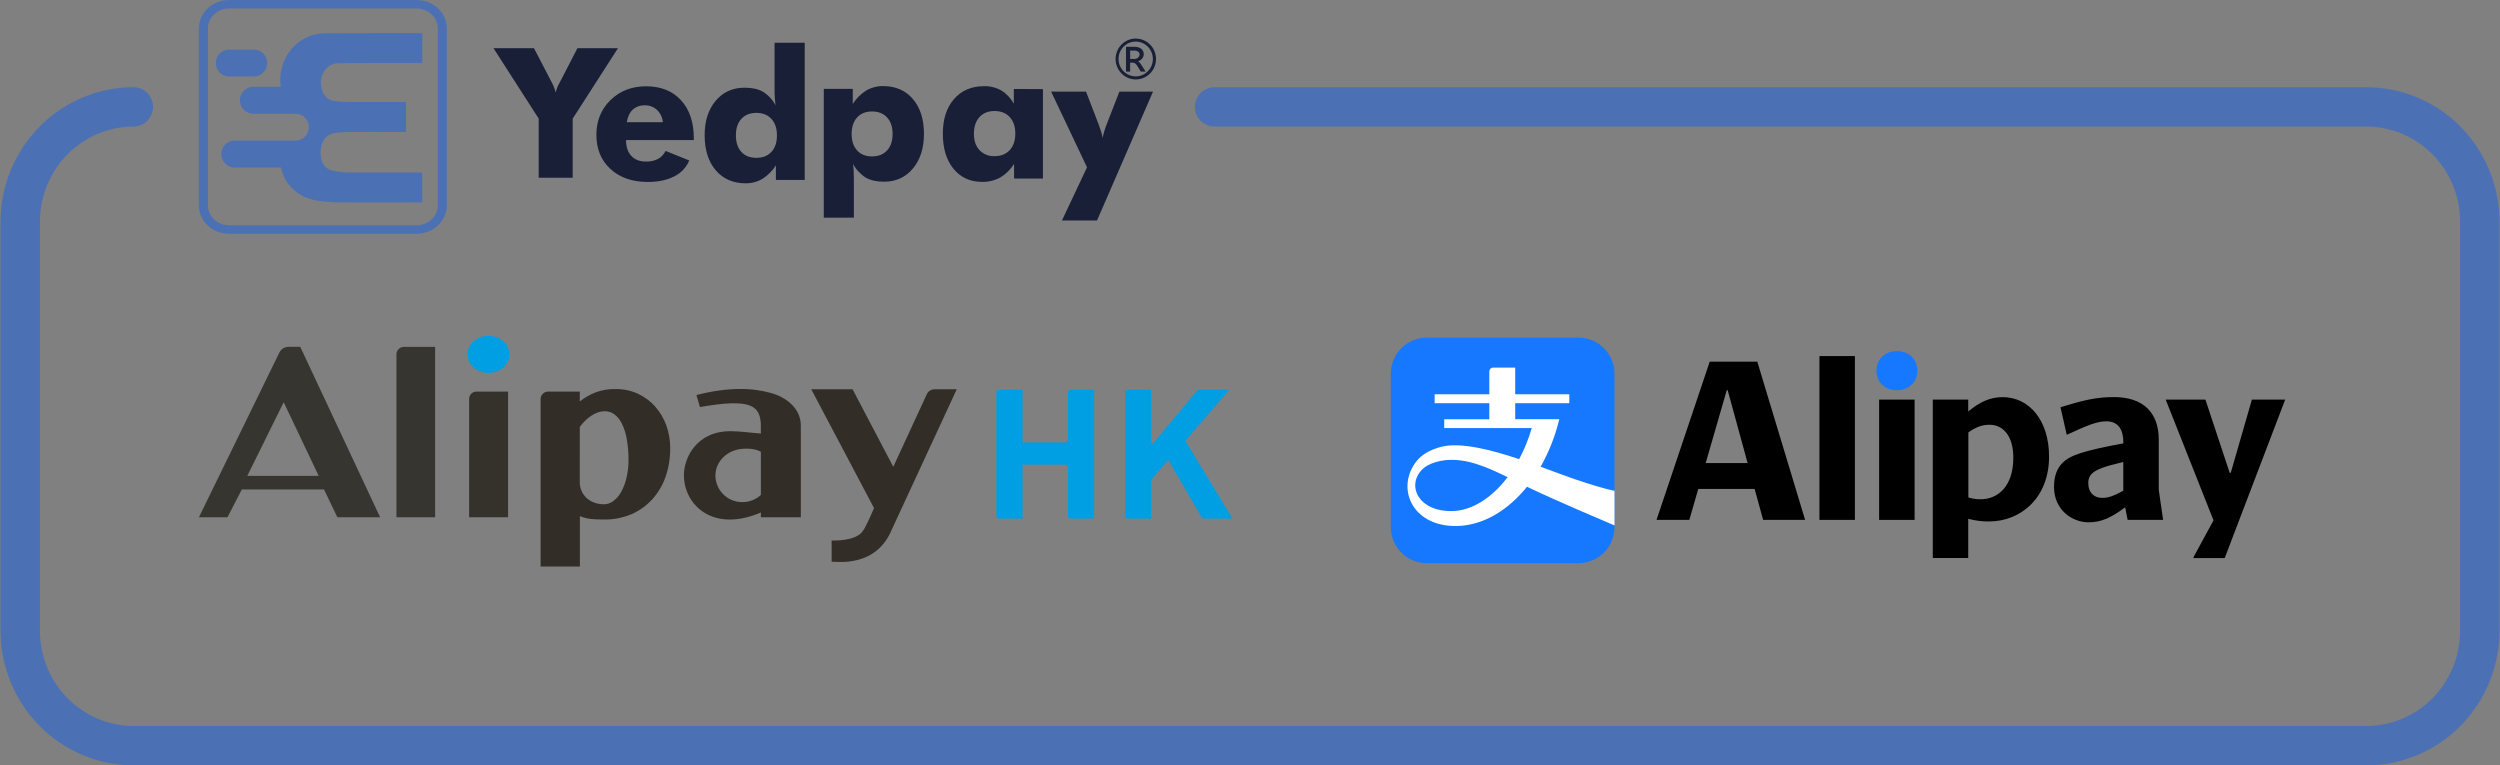 <svg width="1571" height="481" viewBox="0 0 1571 481" fill="none" xmlns="http://www.w3.org/2000/svg">
<rect x="0" y="0" width="1571" height="481" fill="#808080" stroke="none"/>
<path fill-rule="evenodd" clip-rule="evenodd" d="M338.519 111.68V74.53L310.113 30.27H335.528L346.458 51.27L346.793 51.91C347.859 53.887 348.659 55.999 349.173 58.19C349.664 56.06 350.47 54.017 351.562 52.13C351.779 51.72 351.937 51.45 352.007 51.29L362.867 30.29H388.331L359.876 74.55V111.7H338.519" fill="#181F37"/>
<path fill-rule="evenodd" clip-rule="evenodd" d="M416.53 76.78C416.286 73.856 414.994 71.124 412.896 69.1C410.84 67.174 408.123 66.137 405.323 66.21C402.527 66.065 399.782 67.01 397.652 68.85C395.736 70.61 394.482 73.26 393.86 76.78H416.53ZM436 88H393.396C393.396 92.33 394.541 95.67 396.724 98C398.906 100.33 401.996 101.53 405.985 101.53C408.609 101.621 411.214 101.04 413.558 99.84C415.603 98.716 417.244 96.966 418.248 94.84L433.117 100.84C431.282 105.225 427.929 108.781 423.688 110.84C419.173 113.173 413.643 114.34 407.101 114.34C397.346 114.34 389.516 111.627 383.611 106.2C377.707 100.773 374.762 93.607 374.775 84.7C374.775 75.953 377.72 68.69 383.611 62.91C389.503 57.13 396.964 54.237 405.995 54.23C415.276 54.23 422.599 57.157 427.963 63.01C433.328 68.863 436.007 76.86 436 87V88Z" fill="#181F37"/>
<path fill-rule="evenodd" clip-rule="evenodd" d="M488.231 85.06C488.231 80.68 487.073 77.233 484.756 74.72C482.439 72.207 479.282 70.943 475.287 70.93C471.298 70.93 468.155 72.193 465.858 74.72C463.56 77.246 462.418 80.693 462.432 85.06C462.432 89.466 463.567 92.923 465.838 95.43C468.119 97.94 471.268 99.19 475.317 99.19C479.365 99.19 482.465 97.93 484.785 95.41C487.105 92.89 488.251 89.44 488.231 85.06ZM505.766 113.06H487.57V103.91C485.4 107.343 482.498 110.241 479.078 112.39C475.899 114.27 472.274 115.238 468.593 115.19C460.694 115.19 454.424 112.467 449.784 107.02C445.143 101.573 442.813 94.24 442.793 85.02C442.793 76.073 445.097 68.853 449.705 63.36C454.312 57.867 460.368 55.113 467.872 55.1C472.611 55.1 476.468 55.95 479.444 57.65C482.792 59.751 485.536 62.706 487.402 66.22C487.184 64.88 487.017 63.38 486.898 61.69C486.78 60 486.74 58.17 486.74 56.21V26.86H505.687V113.05L505.766 113.06Z" fill="#181F37"/>
<path fill-rule="evenodd" clip-rule="evenodd" d="M535.16 84.17C535.16 88.543 536.298 91.99 538.576 94.51C540.853 97.03 543.987 98.29 547.975 98.29C551.964 98.29 555.121 97.03 557.444 94.51C559.768 91.99 560.923 88.543 560.91 84.17C560.91 79.797 559.761 76.35 557.464 73.83C555.167 71.31 552.01 70.05 547.995 70.05C544 70.05 540.867 71.31 538.596 73.83C536.325 76.35 535.179 79.797 535.16 84.17ZM517.664 136.86V55.86H535.88V65.32C538.037 61.894 540.93 59.006 544.342 56.87C547.521 55.001 551.142 54.04 554.818 54.09C562.717 54.09 568.986 56.787 573.627 62.18C578.267 67.573 580.597 74.887 580.617 84.12C580.617 93.067 578.313 100.313 573.706 105.86C569.098 111.407 563.042 114.18 555.539 114.18C550.799 114.18 546.945 113.31 543.977 111.57C540.631 109.441 537.886 106.472 536.009 102.95C536.218 104.275 536.36 105.61 536.433 106.95C536.522 108.55 536.572 110.51 536.572 112.85V136.77H517.664V136.86Z" fill="#181F37"/>
<path fill-rule="evenodd" clip-rule="evenodd" d="M638.032 84C638.032 79.62 636.863 76.153 634.527 73.6C632.19 71.046 629.014 69.766 624.999 69.76C620.964 69.76 617.791 71.04 615.481 73.6C613.17 76.16 612.012 79.626 612.005 84C612.005 88.38 613.17 91.826 615.5 94.34C616.723 95.615 618.2 96.612 619.832 97.263C621.465 97.915 623.216 98.207 624.969 98.12C628.997 98.12 632.177 96.86 634.507 94.34C636.837 91.79 638.002 88.34 638.032 84ZM655.389 56V112.17H637.242V103C635.044 106.514 632.052 109.448 628.514 111.56C625.006 113.442 621.078 114.379 617.11 114.28C609.639 114.28 603.665 111.547 599.189 106.08C594.713 100.613 592.475 93.28 592.475 84.08C592.475 74.92 594.815 67.643 599.495 62.25C604.175 56.856 610.471 54.16 618.383 54.16C622.177 54.06 625.927 54.992 629.244 56.86C632.524 58.899 635.227 61.761 637.094 65.17V55.91L655.389 56Z" fill="#181F37"/>
<path fill-rule="evenodd" clip-rule="evenodd" d="M667.346 138.52L683.084 105.15L660.523 57.56H682.452L690.272 77.86C690.93 79.56 691.483 81.147 691.931 82.62C692.339 83.959 692.668 85.322 692.918 86.7C693.159 85.3 693.488 83.917 693.906 82.56C694.32 81.13 694.893 79.56 695.535 77.86L703.434 57.56H724.563L689.364 138.56H667.346" fill="#181F37"/>
<path fill-rule="evenodd" clip-rule="evenodd" d="M710.167 31.78H712.754C713.655 31.716 714.55 31.974 715.282 32.51C715.554 32.706 715.773 32.968 715.918 33.272C716.063 33.576 716.129 33.913 716.111 34.25C716.12 34.514 716.063 34.775 715.943 35.01L715.855 35.19C715.708 35.573 715.475 35.916 715.173 36.19C714.866 36.477 714.503 36.695 714.107 36.83C713.672 36.983 713.214 37.057 712.754 37.05H710.187V31.78H710.167ZM717.454 41.16C717.207 40.78 717 40.44 716.822 40.16C716.628 39.88 716.417 39.613 716.19 39.36L715.529 38.72L715.213 38.5C715.607 38.369 715.988 38.199 716.348 37.99C716.84 37.711 717.28 37.349 717.651 36.92C718.017 36.493 718.301 36.001 718.491 35.47V35.34C718.671 34.939 718.755 34.5 718.738 34.06C718.763 33.392 718.613 32.73 718.303 32.14C718.023 31.557 717.618 31.045 717.118 30.64C716.59 30.215 715.982 29.902 715.331 29.72C714.598 29.519 713.84 29.421 713.08 29.43H707.581V45H710.167V39.36H711.629C711.962 39.358 712.294 39.402 712.616 39.49L713.396 39.89L714.146 40.64C714.423 41 714.677 41.377 714.907 41.77L716.802 44.88L716.881 45H719.912L719.666 44.61L717.454 41.16Z" fill="#181F37"/>
<path fill-rule="evenodd" clip-rule="evenodd" d="M713.603 48C711.47 47.988 709.388 47.337 707.62 46.128C705.851 44.919 704.476 43.207 703.667 41.207C702.859 39.208 702.653 37.011 703.075 34.893C703.498 32.775 704.53 30.831 706.042 29.307C707.554 27.782 709.478 26.746 711.571 26.327C713.664 25.909 715.832 26.128 717.803 26.956C719.773 27.784 721.458 29.185 722.643 30.981C723.829 32.778 724.462 34.889 724.464 37.05C724.466 38.492 724.185 39.921 723.639 41.254C723.093 42.586 722.293 43.796 721.283 44.813C720.274 45.831 719.075 46.637 717.757 47.184C716.439 47.73 715.028 48.008 713.603 48V48ZM713.603 24.2C711.095 24.226 708.65 25.003 706.577 26.433C704.504 27.864 702.895 29.884 701.954 32.239C701.012 34.594 700.78 37.178 701.286 39.667C701.792 42.155 703.015 44.436 704.799 46.222C706.583 48.008 708.849 49.22 711.312 49.704C713.774 50.188 716.323 49.922 718.637 48.942C720.952 47.961 722.927 46.308 724.316 44.192C725.704 42.076 726.443 39.591 726.439 37.05C726.431 35.354 726.093 33.676 725.442 32.113C724.792 30.55 723.844 29.133 722.651 27.942C721.458 26.752 720.045 25.812 718.492 25.176C716.939 24.541 715.278 24.223 713.603 24.24V24.2Z" fill="#181F37"/>
<path fill-rule="evenodd" clip-rule="evenodd" d="M143.903 5.34C136.597 5.34 130.643 10.95 130.643 17.84V129.06C130.643 135.95 136.567 141.55 143.903 141.55H261.852C269.158 141.55 275.112 135.95 275.112 129.06V17.84C275.112 10.95 269.188 5.34 261.852 5.34H143.903ZM261.822 146.9H143.903C133.477 146.9 124.966 138.9 124.966 129.06V17.84C124.975 8 133.457 0 143.903 0H261.852C272.258 0 280.789 8 280.789 17.84V129.06C280.73 138.9 272.258 146.9 261.822 146.9Z" fill="#4C70B4"/>
<path fill-rule="evenodd" clip-rule="evenodd" d="M263.372 108.41C248.73 108.41 234.068 108.47 219.425 108.41C216.061 108.361 212.709 107.989 209.414 107.3C207.464 107 205.664 106.062 204.288 104.631C202.912 103.2 202.036 101.352 201.791 99.37C201.094 96.062 201.415 92.618 202.71 89.5C203.378 87.885 204.465 86.483 205.855 85.443C207.246 84.403 208.888 83.762 210.608 83.59C213.462 83.192 216.338 82.978 219.218 82.95C230.553 82.88 241.878 82.95 253.203 82.95H255.098V64H217.332C215.317 63.988 213.303 63.871 211.299 63.65C206.136 63.1 203.401 60.81 202.127 55.8C200.853 50.79 201.821 46 205.909 42.21C207.831 40.551 210.296 39.681 212.82 39.77C217.757 39.65 222.693 39.62 227.68 39.61H265.347V20.84C264.784 20.84 264.31 20.77 263.826 20.77L205.346 20.91C199.232 20.744 193.227 22.571 188.215 26.12C182.704 30.08 178.778 35.909 177.147 42.55C176.068 46.453 175.832 50.546 176.456 54.55H159.069C156.856 54.55 154.734 55.44 153.169 57.025C151.605 58.61 150.726 60.759 150.726 63C150.726 65.241 151.605 67.39 153.169 68.975C154.734 70.56 156.856 71.45 159.069 71.45H185.451C186.571 71.411 187.688 71.601 188.734 72.008C189.781 72.415 190.736 73.032 191.542 73.821C192.348 74.61 192.989 75.555 193.427 76.6C193.865 77.646 194.091 78.77 194.091 79.905C194.091 81.04 193.865 82.164 193.427 83.21C192.989 84.255 192.348 85.2 191.542 85.989C190.736 86.778 189.781 87.395 188.734 87.802C187.688 88.209 186.571 88.399 185.451 88.36H147.122C144.957 88.435 142.907 89.359 141.402 90.937C139.897 92.514 139.056 94.622 139.056 96.815C139.056 99.008 139.897 101.116 141.402 102.693C142.907 104.271 144.957 105.195 147.122 105.27H176.584C177.335 109.284 179.07 113.042 181.63 116.2C186.369 122.03 192.747 125.2 200.142 126.2C204.724 126.833 209.341 127.167 213.965 127.2C230.632 127.31 247.288 127.2 263.955 127.2C264.389 127.2 264.814 127.2 265.337 127.13V108.41H263.313" fill="#4C70B4"/>
<path fill-rule="evenodd" clip-rule="evenodd" d="M159.227 48.07C160.347 48.109 161.464 47.919 162.51 47.512C163.557 47.105 164.512 46.488 165.318 45.699C166.124 44.91 166.765 43.965 167.203 42.92C167.641 41.874 167.867 40.751 167.867 39.615C167.867 38.48 167.641 37.356 167.203 36.31C166.765 35.265 166.124 34.32 165.318 33.531C164.512 32.742 163.557 32.126 162.51 31.718C161.464 31.311 160.347 31.121 159.227 31.16H143.686C141.521 31.235 139.471 32.159 137.966 33.737C136.461 35.314 135.62 37.422 135.62 39.615C135.62 41.808 136.461 43.916 137.966 45.493C139.471 47.071 141.521 47.995 143.686 48.07H159.227Z" fill="#4C70B4"/>
<path d="M763.219 67.16H1487.21C1506.06 67.229 1524.11 74.843 1537.42 88.342C1550.74 101.84 1558.25 120.127 1558.3 139.21V396.59C1558.24 415.665 1550.72 433.938 1537.41 447.426C1524.09 460.914 1506.05 468.522 1487.21 468.59H83.804C64.971 468.522 46.928 460.914 33.611 447.426C20.294 433.938 12.783 415.665 12.715 396.59V139.21C12.77 120.127 20.275 101.84 33.594 88.342C46.913 74.843 64.963 67.229 83.804 67.16" stroke="#4C70B4" stroke-width="24.74" stroke-miterlimit="10" stroke-linecap="round"/>
<path fill-rule="evenodd" clip-rule="evenodd" d="M178.28 252.761L200.256 299.028H155.403L178.28 252.761ZM212.004 325.049H238.873L188.685 217.942H181.318C180.122 217.948 178.95 218.278 177.926 218.896C176.911 219.527 176.096 220.434 175.577 221.511L125 325.049H142.931L151.993 307.56H203.595L212.004 325.049Z" fill="#373530"/>
<path fill-rule="evenodd" clip-rule="evenodd" d="M273.427 325.05H249.119V222.589C249.119 221.982 249.241 221.382 249.478 220.823C249.715 220.265 250.061 219.76 250.497 219.338C251.383 218.466 252.576 217.978 253.818 217.978H273.427V325.05Z" fill="#373530"/>
<path fill-rule="evenodd" clip-rule="evenodd" d="M294.803 250.642C294.801 250.039 294.92 249.443 295.154 248.887C295.388 248.332 295.731 247.829 296.163 247.409C297.053 246.546 298.244 246.064 299.484 246.067H319.27V325.05H294.803V250.642Z" fill="#35322C"/>
<path fill-rule="evenodd" clip-rule="evenodd" d="M364.335 303.038C364.324 304.896 364.697 306.737 365.43 308.444C366.135 310.119 367.189 311.625 368.522 312.86C369.917 314.155 371.556 315.158 373.344 315.811C375.335 316.544 377.442 316.909 379.563 316.888C381.716 316.859 383.8 316.127 385.498 314.804C387.5 313.27 389.155 311.332 390.356 309.115C391.857 306.374 392.969 303.436 393.66 300.388C394.521 296.777 394.954 293.077 394.95 289.365C395.003 284.866 394.643 280.372 393.872 275.939C393.306 272.586 392.277 269.328 390.816 266.258C389.748 263.951 388.136 261.938 386.117 260.393C384.394 259.117 382.307 258.43 380.163 258.432C378.625 258.438 377.097 258.694 375.641 259.192C374.178 259.724 372.784 260.43 371.489 261.294C370.112 262.215 368.828 263.268 367.656 264.439C366.47 265.629 365.366 266.898 364.353 268.237L364.335 303.038ZM339.727 250.695C339.727 250.084 339.852 249.48 340.091 248.919C340.331 248.357 340.682 247.85 341.122 247.427C342.019 246.562 343.215 246.075 344.461 246.066H364.335V252.267C367.277 249.946 370.537 248.06 374.016 246.667C378.09 245.114 382.429 244.37 386.788 244.477C391.662 244.394 396.492 245.408 400.921 247.444C405.048 249.36 408.735 252.109 411.75 255.518C414.807 258.974 417.17 262.986 418.71 267.336C420.361 271.918 421.187 276.757 421.148 281.627C421.215 287.725 420.241 293.788 418.268 299.558C416.469 304.779 413.64 309.585 409.948 313.691C406.297 317.725 401.828 320.935 396.84 323.107C391.398 325.403 385.539 326.546 379.633 326.463C376.401 326.463 373.609 326.339 371.26 326.11C368.906 325.83 366.601 325.236 364.406 324.343V356H339.727V250.695Z" fill="#332D28"/>
<path fill-rule="evenodd" clip-rule="evenodd" d="M449.572 298.905C449.572 289.736 457.203 282.723 466.549 282.052C472.484 281.61 476.053 282.652 478.137 283.959V311.023C474.98 313.932 470.841 315.541 466.549 315.528C464.342 315.551 462.153 315.14 460.106 314.317C458.059 313.494 456.194 312.276 454.617 310.733C453.041 309.189 451.784 307.35 450.918 305.32C450.052 303.291 449.595 301.111 449.572 298.905V298.905ZM484.55 246.968C472.802 243.682 457.945 243.063 437.647 248.239C438.319 250.236 439.202 253.751 439.838 255.8C471.954 250.2 478.137 254.546 478.137 268.166V272.424C472.29 272.017 465.365 271.028 459.712 270.958C437.753 270.604 429.769 287.722 429.769 298.534C429.769 317.436 448.141 334.978 478.137 322.029V325.05H503.24V267.371C503.24 256.171 493.365 249.405 484.55 246.968" fill="#332D28"/>
<path fill-rule="evenodd" clip-rule="evenodd" d="M509.776 244.6H535.745L561.343 293.34L582.4 247.745C582.828 246.792 583.529 245.986 584.414 245.43C585.301 244.886 586.323 244.598 587.364 244.6H601.232L560.548 332.469C550.743 356.495 526.965 352.961 522.602 352.961V339.677C525.87 339.677 536.734 339.801 541.592 334.536C542.756 333.031 543.729 331.387 544.489 329.643C545.214 328.159 545.85 326.834 546.415 325.65L549.259 319.326L509.776 244.6Z" fill="#332D28"/>
<path fill-rule="evenodd" clip-rule="evenodd" d="M320.153 222.677C320.153 229.125 314.253 234.354 306.957 234.354C299.661 234.354 293.743 229.054 293.743 222.677C293.743 216.3 299.661 211 306.957 211C314.253 211 320.153 216.3 320.153 222.677Z" fill="#009FE3"/>
<path fill-rule="evenodd" clip-rule="evenodd" d="M774.497 325.88H756.513C756.224 325.884 755.939 325.811 755.687 325.668C755.436 325.525 755.227 325.318 755.082 325.067L734.131 289.029L723.372 301.554V325.88H708.763C708.33 325.88 707.915 325.709 707.607 325.405C707.3 325.101 707.125 324.687 707.12 324.255V246.525C707.12 246.09 707.293 245.672 707.601 245.364C707.909 245.056 708.327 244.883 708.763 244.883H723.372V277.882C723.377 278.099 723.466 278.306 723.622 278.458C723.777 278.61 723.985 278.695 724.203 278.695C724.321 278.693 724.438 278.665 724.545 278.613C724.652 278.561 724.746 278.487 724.821 278.394L752.22 245.483C752.374 245.294 752.568 245.142 752.788 245.038C753.008 244.934 753.249 244.881 753.492 244.883H772.483L744.889 277.069L774.497 325.88ZM687.582 325.88H672.76C672.327 325.88 671.912 325.709 671.605 325.405C671.297 325.101 671.122 324.687 671.117 324.255V293.64C671.117 293.204 670.944 292.786 670.636 292.478C670.328 292.17 669.91 291.997 669.474 291.997H642.569V325.88H627.73C627.517 325.88 627.305 325.838 627.108 325.756C626.911 325.674 626.732 325.555 626.581 325.404C626.43 325.253 626.31 325.074 626.229 324.877C626.147 324.679 626.105 324.468 626.105 324.255V246.525C626.105 246.093 626.276 245.678 626.58 245.37C626.884 245.062 627.298 244.887 627.73 244.883H642.569V277.988H669.474C669.91 277.988 670.328 277.815 670.636 277.507C670.944 277.199 671.117 276.781 671.117 276.345V246.543C671.117 246.107 671.29 245.69 671.598 245.381C671.907 245.073 672.324 244.9 672.76 244.9H687.582V325.88Z" fill="#009FE3"/>
<path d="M992.03 212.17H896.52C893.551 212.182 890.613 212.778 887.875 213.925C885.136 215.073 882.65 216.748 880.559 218.856C878.468 220.964 876.812 223.463 875.687 226.211C874.561 228.958 873.988 231.901 874 234.87V234.87V331.2C873.979 337.194 876.338 342.951 880.558 347.208C884.779 351.464 890.516 353.871 896.51 353.9H992.03C998.024 353.871 1003.76 351.464 1007.98 347.208C1012.2 342.951 1014.56 337.194 1014.54 331.2V331.2V234.88C1014.57 228.887 1012.21 223.128 1008 218.87C1003.78 214.612 998.043 212.202 992.05 212.17V212.17" fill="#1677FF"/>
<path d="M989.71 301.17C984.09 299.27 976.54 296.36 968.12 293.3C973.411 283.939 977.36 273.881 979.85 263.42H952.15V253.36H986.15V247.74H952.15V231H938.31C937.681 230.987 937.072 231.223 936.616 231.658C936.161 232.093 935.896 232.691 935.88 233.32V247.77H901.54V253.39H935.88V263.45H907.55V269H962.55C960.611 275.768 957.96 282.311 954.64 288.52C936.78 282.52 917.77 277.77 905.82 280.73C898.18 282.63 893.26 286.03 890.36 289.55C877.08 305.85 886.64 330.55 914.65 330.55C931.22 330.55 947.2 321.23 959.57 305.87C978.03 314.8 1014.57 330.18 1014.57 330.18V308.37C1014.57 308.37 1009.97 308 989.74 301.17H989.71ZM911.99 321.17C890.12 321.17 883.66 303.81 894.47 294.3C898.07 291.1 904.66 289.53 908.17 289.18C921.17 287.88 933.17 292.9 947.38 299.86C937.38 312.98 924.71 321.17 911.99 321.17" fill="white"/>
<path d="M1179.17 232.93C1179.17 240.26 1184.53 245.19 1192 245.19C1199.47 245.19 1204.83 240.26 1204.83 232.93C1204.83 225.6 1199.48 220.65 1192 220.65C1184.52 220.65 1179.17 225.73 1179.17 232.93Z" fill="#1677FF"/>
<path d="M1165.62 223.76H1143.34V326.7H1165.62V223.76Z" fill="black"/>
<path d="M1104.28 227.28H1074.39L1040.96 326.69H1061.57L1067.2 307.24H1102.6L1107.96 326.69H1134.33L1104.28 227.28ZM1071.85 291L1085.1 245.17H1085.66L1098.21 291H1071.85Z" fill="black"/>
<path d="M1203.13 251.12H1180.85V326.71H1203.13V251.12Z" fill="black"/>
<path d="M1435.95 251.26L1436.09 251.12H1415.08L1401.82 297.09H1401.12L1385.89 251.12H1360.93L1390.97 326.98L1378.42 350.1V350.67H1398.02L1435.95 251.26Z" fill="black"/>
<path d="M1258.55 249.56C1250.36 249.56 1244.03 252.67 1236.84 258.56V251.12H1214.56V350.64H1236.84V326C1241.08 327.153 1245.45 327.722 1249.84 327.69C1269.72 327.69 1287.63 313.03 1287.63 286.94C1287.63 263.53 1274.63 249.57 1258.63 249.57L1258.55 249.56ZM1244.53 313.73C1241.95 313.759 1239.38 313.381 1236.92 312.61V271.72C1241.57 268.47 1245.38 266.92 1250.17 266.92C1258.49 266.92 1265.17 273.55 1265.17 287.65C1265.17 305.7 1255.44 313.74 1244.58 313.74" fill="black"/>
<path d="M1356.56 307.8V276.19C1356.56 258.98 1346.41 249.53 1328.5 249.53C1317.08 249.53 1309.15 251.53 1294.8 255.88L1298.74 273.22C1311.86 267.22 1317.64 264.76 1323.74 264.76C1331.08 264.76 1334.32 269.97 1334.32 278.02V278.58C1308.8 283.38 1300.9 286.03 1295.96 290.99C1292.3 294.66 1290.75 299.88 1290.75 305.94C1290.75 320.46 1302.04 328.22 1312.61 328.22C1320.51 328.22 1326.85 325.22 1335.46 318.77L1337.01 326.69H1359.29L1356.56 307.8ZM1334.28 308.36C1328.36 311.61 1324.97 312.88 1321.03 312.88C1315.67 312.88 1312.28 309.35 1312.28 303.71C1312.21 302.626 1312.36 301.54 1312.73 300.517C1313.09 299.494 1313.66 298.556 1314.4 297.76C1317.08 295.07 1322.29 293.1 1334.28 290.31V308.36Z" fill="black"/>
</svg>
